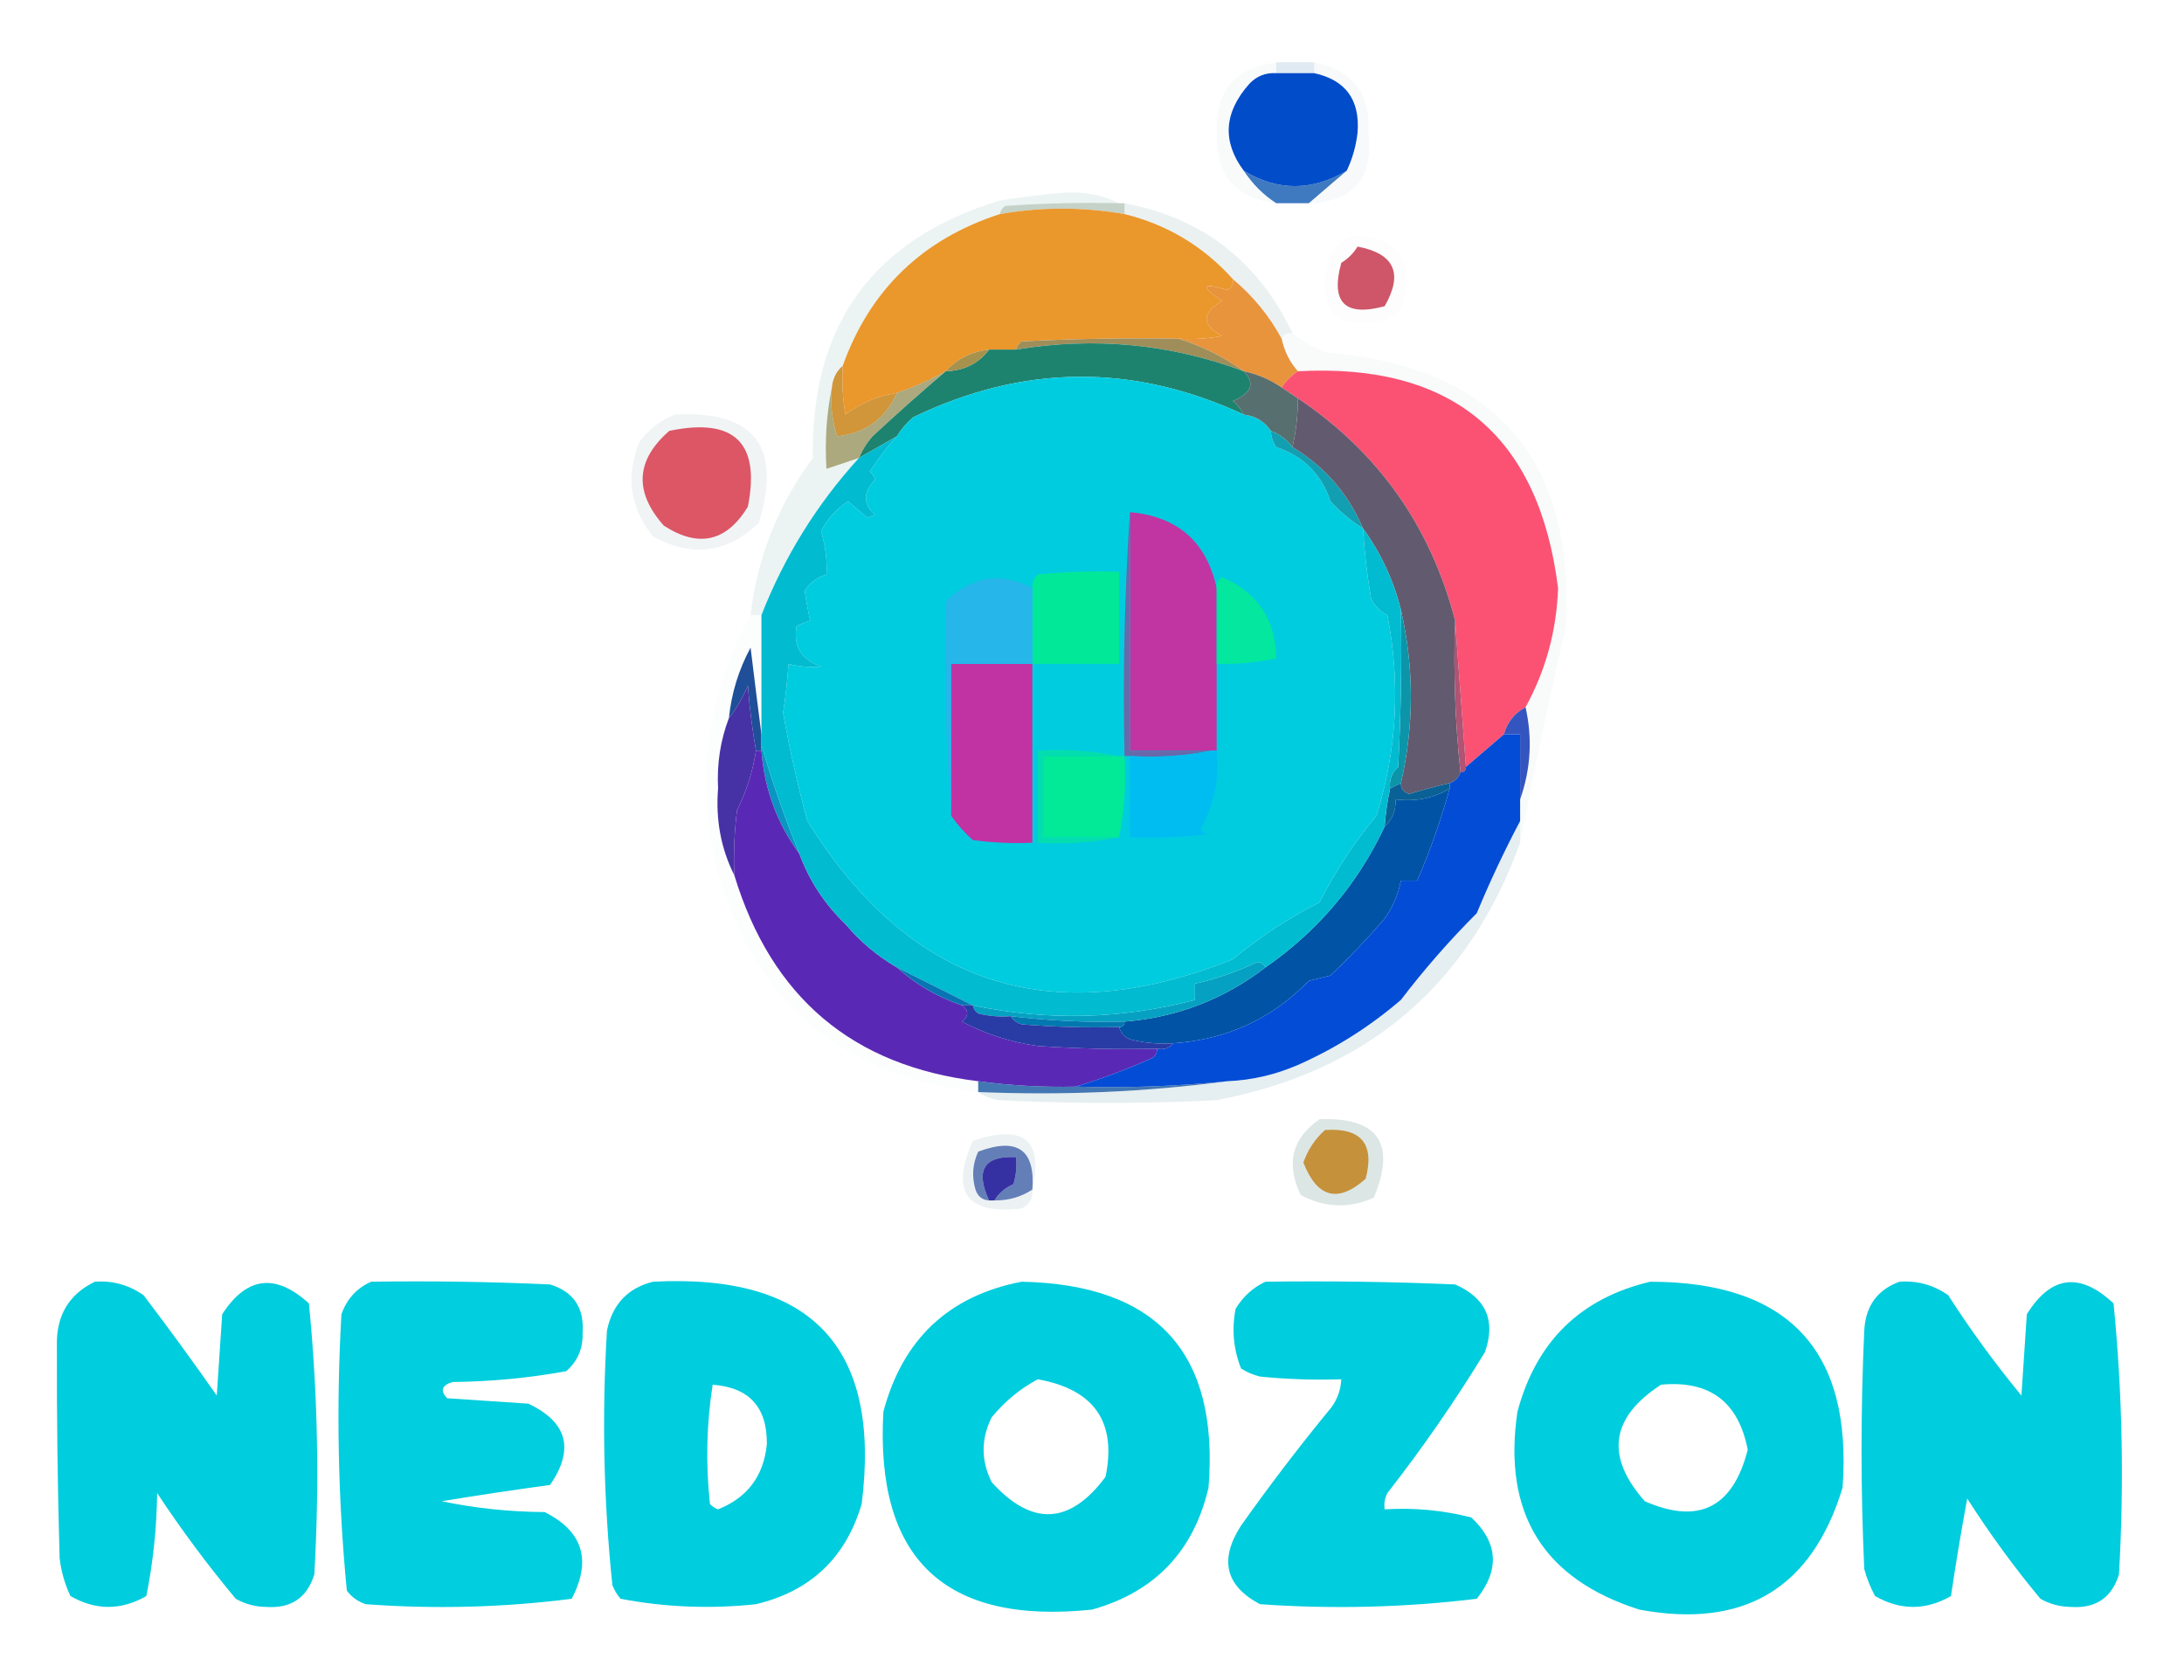 <?xml version="1.0" encoding="UTF-8"?>
<!DOCTYPE svg PUBLIC "-//W3C//DTD SVG 1.1//EN" "http://www.w3.org/Graphics/SVG/1.1/DTD/svg11.dtd">
<svg xmlns="http://www.w3.org/2000/svg" version="1.1" width="403px" height="310px" style="shape-rendering:geometricPrecision; text-rendering:geometricPrecision; image-rendering:optimizeQuality; fill-rule:evenodd; clip-rule:evenodd" xmlns:xlink="http://www.w3.org/1999/xlink">
<g><path style="opacity:0.124" fill="#015498" d="M 235.5,11.5 C 237.833,11.5 240.167,11.5 242.5,11.5C 242.5,12.167 242.5,12.833 242.5,13.5C 240.167,13.5 237.833,13.5 235.5,13.5C 235.5,12.833 235.5,12.167 235.5,11.5 Z"/></g>
<g><path style="opacity:1" fill="#004cc9" d="M 235.5,13.5 C 237.833,13.5 240.167,13.5 242.5,13.5C 248.311,14.762 250.977,18.428 250.5,24.5C 250.203,27.012 249.537,29.345 248.5,31.5C 242.072,35.29 235.738,35.29 229.5,31.5C 225.496,26.108 225.83,20.774 230.5,15.5C 231.85,14.05 233.516,13.383 235.5,13.5 Z"/></g>
<g><path style="opacity:0.032" fill="#025b6e" d="M 242.5,11.5 C 249.57,12.909 252.903,17.242 252.5,24.5C 253.46,32.867 249.794,37.2 241.5,37.5C 243.833,35.5 246.167,33.5 248.5,31.5C 249.537,29.345 250.203,27.012 250.5,24.5C 250.977,18.428 248.311,14.762 242.5,13.5C 242.5,12.833 242.5,12.167 242.5,11.5 Z"/></g>
<g><path style="opacity:0.024" fill="#025a6a" d="M 235.5,11.5 C 235.5,12.167 235.5,12.833 235.5,13.5C 233.516,13.383 231.85,14.05 230.5,15.5C 225.83,20.774 225.496,26.108 229.5,31.5C 231.113,33.956 233.113,35.956 235.5,37.5C 227.927,36.586 224.26,32.253 224.5,24.5C 224.26,16.747 227.927,12.414 235.5,11.5 Z"/></g>
<g><path style="opacity:0.765" fill="#0451ae" d="M 229.5,31.5 C 235.738,35.29 242.072,35.29 248.5,31.5C 246.167,33.5 243.833,35.5 241.5,37.5C 239.5,37.5 237.5,37.5 235.5,37.5C 233.113,35.956 231.113,33.956 229.5,31.5 Z"/></g>
<g><path style="opacity:0.306" fill="#3f6c4a" d="M 206.5,37.5 C 206.833,37.5 207.167,37.5 207.5,37.5C 207.5,38.167 207.5,38.833 207.5,39.5C 199.833,38.167 192.167,38.167 184.5,39.5C 184.611,38.883 184.944,38.383 185.5,38C 192.492,37.5 199.492,37.334 206.5,37.5 Z"/></g>
<g><path style="opacity:1" fill="#ea972c" d="M 207.5,39.5 C 215.386,41.444 222.052,45.444 227.5,51.5C 227.631,52.376 227.298,53.043 226.5,53.5C 221.714,52.091 221.38,52.758 225.5,55.5C 221.693,57.767 221.693,59.934 225.5,62C 222.854,62.497 220.187,62.664 217.5,62.5C 207.828,62.334 198.161,62.5 188.5,63C 187.944,63.383 187.611,63.883 187.5,64.5C 185.833,64.5 184.167,64.5 182.5,64.5C 179.29,64.87 176.623,66.203 174.5,68.5C 171.607,70.114 168.607,71.447 165.5,72.5C 161.963,73.047 158.796,74.381 156,76.5C 155.502,73.518 155.335,70.518 155.5,67.5C 160.526,53.476 170.193,44.142 184.5,39.5C 192.167,38.167 199.833,38.167 207.5,39.5 Z"/></g>
<g><path style="opacity:0.085" fill="#135d5d" d="M 207.5,37.5 C 221.88,40.207 232.214,48.207 238.5,61.5C 237.508,61.328 236.842,61.662 236.5,62.5C 234.218,58.282 231.218,54.616 227.5,51.5C 222.052,45.444 215.386,41.444 207.5,39.5C 207.5,38.833 207.5,38.167 207.5,37.5 Z"/></g>
<g><path style="opacity:0.01" fill="#115962" d="M 249.5,43.5 C 257.642,43.481 260.808,47.481 259,55.5C 258.5,57.333 257.333,58.5 255.5,59C 246.505,61.102 243.005,57.602 245,48.5C 245.743,46.068 247.243,44.401 249.5,43.5 Z"/></g>
<g><path style="opacity:0.991" fill="#ce5567" d="M 250.5,45.5 C 257.309,46.786 258.976,50.453 255.5,56.5C 248.153,58.486 245.486,55.819 247.5,48.5C 248.77,47.712 249.77,46.712 250.5,45.5 Z"/></g>
<g><path style="opacity:1" fill="#e8943d" d="M 227.5,51.5 C 231.218,54.616 234.218,58.282 236.5,62.5C 236.992,64.819 237.992,66.819 239.5,68.5C 238.306,69.272 237.306,70.272 236.5,71.5C 234.372,70.043 232.038,69.043 229.5,68.5C 225.78,65.828 221.78,63.828 217.5,62.5C 220.187,62.664 222.854,62.497 225.5,62C 221.693,59.934 221.693,57.767 225.5,55.5C 221.38,52.758 221.714,52.091 226.5,53.5C 227.298,53.043 227.631,52.376 227.5,51.5 Z"/></g>
<g><path style="opacity:1" fill="#a08e5a" d="M 217.5,62.5 C 221.78,63.828 225.78,65.828 229.5,68.5C 215.981,63.449 201.981,62.116 187.5,64.5C 187.611,63.883 187.944,63.383 188.5,63C 198.161,62.5 207.828,62.334 217.5,62.5 Z"/></g>
<g><path style="opacity:1" fill="#1e836e" d="M 229.5,68.5 C 231.65,70.713 230.984,72.547 227.5,74C 228.381,74.708 229.047,75.542 229.5,76.5C 209.132,67.03 188.798,67.197 168.5,77C 167.29,78.039 166.29,79.206 165.5,80.5C 163.167,81.833 160.833,83.167 158.5,84.5C 159.082,83.069 159.915,81.736 161,80.5C 165.438,76.375 169.938,72.375 174.5,68.5C 177.899,68.391 180.566,67.058 182.5,64.5C 184.167,64.5 185.833,64.5 187.5,64.5C 201.981,62.116 215.981,63.449 229.5,68.5 Z"/></g>
<g><path style="opacity:1" fill="#a6914d" d="M 182.5,64.5 C 180.566,67.058 177.899,68.391 174.5,68.5C 176.623,66.203 179.29,64.87 182.5,64.5 Z"/></g>
<g><path style="opacity:1" fill="#fb5273" d="M 239.5,68.5 C 267.961,66.966 283.961,80.299 287.5,108.5C 287.24,116.34 285.24,123.673 281.5,130.5C 279.457,131.579 278.124,133.246 277.5,135.5C 275.192,137.471 272.858,139.471 270.5,141.5C 269.833,132.5 269.167,123.5 268.5,114.5C 263.979,97.101 254.312,83.434 239.5,73.5C 238.5,72.833 237.5,72.167 236.5,71.5C 237.306,70.272 238.306,69.272 239.5,68.5 Z"/></g>
<g><path style="opacity:1" fill="#00cce0" d="M 229.5,76.5 C 231.674,76.75 233.341,77.75 234.5,79.5C 234.539,80.583 234.873,81.583 235.5,82.5C 240.519,84.185 243.852,87.519 245.5,92.5C 247.297,94.449 249.297,96.116 251.5,97.5C 251.765,101.853 252.265,106.187 253,110.5C 253.667,111.833 254.667,112.833 256,113.5C 258.447,126.009 257.781,138.342 254,150.5C 249.875,155.452 246.375,160.785 243.5,166.5C 237.782,169.38 232.448,172.88 227.5,177C 194.038,190.39 167.871,181.89 149,151.5C 147.184,144.903 145.684,138.237 144.5,131.5C 144.966,128.508 145.299,125.508 145.5,122.5C 147.512,123.014 149.512,123.18 151.5,123C 147.818,121.68 146.318,119.18 147,115.5C 147.92,115.07 148.753,114.736 149.5,114.5C 149.072,112.614 148.739,110.781 148.5,109C 149.444,107.523 150.777,106.523 152.5,106C 152.659,103.437 152.325,100.77 151.5,98C 152.682,95.739 154.349,93.905 156.5,92.5C 157.665,93.491 158.832,94.491 160,95.5C 160.5,95.333 161,95.167 161.5,95C 159.2,92.995 159.2,90.828 161.5,88.5C 161.291,87.914 160.957,87.414 160.5,87C 161.999,84.672 163.666,82.505 165.5,80.5C 166.29,79.206 167.29,78.039 168.5,77C 188.798,67.197 209.132,67.03 229.5,76.5 Z"/></g>
<g><path style="opacity:0.024" fill="#1b5964" d="M 238.5,61.5 C 240.308,62.907 242.308,64.074 244.5,65C 275.721,67.547 290.555,84.381 289,115.5C 285.902,128.895 283.069,142.229 280.5,155.5C 280.5,154.167 280.5,152.833 280.5,151.5C 280.5,150.167 280.5,148.833 280.5,147.5C 282.465,141.9 282.798,136.233 281.5,130.5C 285.24,123.673 287.24,116.34 287.5,108.5C 283.961,80.299 267.961,66.966 239.5,68.5C 237.992,66.819 236.992,64.819 236.5,62.5C 236.842,61.662 237.508,61.328 238.5,61.5 Z"/></g>
<g><path style="opacity:1" fill="#d1953a" d="M 155.5,67.5 C 155.335,70.518 155.502,73.518 156,76.5C 158.796,74.381 161.963,73.047 165.5,72.5C 163.39,77.264 159.723,79.931 154.5,80.5C 153.516,77.572 153.183,74.572 153.5,71.5C 153.66,69.847 154.326,68.514 155.5,67.5 Z"/></g>
<g><path style="opacity:1" fill="#576f6f" d="M 229.5,68.5 C 232.038,69.043 234.372,70.043 236.5,71.5C 237.5,72.167 238.5,72.833 239.5,73.5C 239.492,76.545 239.159,79.545 238.5,82.5C 237.474,81.147 236.141,80.147 234.5,79.5C 233.341,77.75 231.674,76.75 229.5,76.5C 229.047,75.542 228.381,74.708 227.5,74C 230.984,72.547 231.65,70.713 229.5,68.5 Z"/></g>
<g><path style="opacity:0.761" fill="#918e55" d="M 174.5,68.5 C 169.938,72.375 165.438,76.375 161,80.5C 159.915,81.736 159.082,83.069 158.5,84.5C 156.5,85.167 154.5,85.833 152.5,86.5C 152.179,81.305 152.513,76.305 153.5,71.5C 153.183,74.572 153.516,77.572 154.5,80.5C 159.723,79.931 163.39,77.264 165.5,72.5C 168.607,71.447 171.607,70.114 174.5,68.5 Z"/></g>
<g><path style="opacity:1" fill="#129fb1" d="M 234.5,79.5 C 236.141,80.147 237.474,81.147 238.5,82.5C 244.465,86.103 248.798,91.103 251.5,97.5C 249.297,96.116 247.297,94.449 245.5,92.5C 243.852,87.519 240.519,84.185 235.5,82.5C 234.873,81.583 234.539,80.583 234.5,79.5 Z"/></g>
<g><path style="opacity:0.075" fill="#076267" d="M 206.5,37.5 C 199.492,37.334 192.492,37.5 185.5,38C 184.944,38.383 184.611,38.883 184.5,39.5C 170.193,44.142 160.526,53.476 155.5,67.5C 154.326,68.514 153.66,69.847 153.5,71.5C 152.513,76.305 152.179,81.305 152.5,86.5C 154.5,85.833 156.5,85.167 158.5,84.5C 150.727,93.041 144.727,102.707 140.5,113.5C 139.833,113.5 139.167,113.5 138.5,113.5C 139.758,102.79 143.591,93.123 150,84.5C 149.585,59.927 161.085,44.094 184.5,37C 188.644,36.313 192.811,35.813 197,35.5C 200.451,35.42 203.618,36.087 206.5,37.5 Z"/></g>
<g><path style="opacity:1" fill="#625a6e" d="M 239.5,73.5 C 254.312,83.434 263.979,97.101 268.5,114.5C 268.173,124.015 268.506,133.348 269.5,142.5C 269.167,143.5 268.5,144.167 267.5,144.5C 264.997,145.084 262.497,145.751 260,146.5C 258.97,146.164 258.47,145.497 258.5,144.5C 260.946,133.845 260.946,123.178 258.5,112.5C 257.124,107.033 254.791,102.033 251.5,97.5C 248.798,91.103 244.465,86.103 238.5,82.5C 239.159,79.545 239.492,76.545 239.5,73.5 Z"/></g>
<g><path style="opacity:1" fill="#c035a1" d="M 208.5,94.5 C 217.294,95.298 222.628,99.965 224.5,108.5C 224.5,113.167 224.5,117.833 224.5,122.5C 224.5,127.833 224.5,133.167 224.5,138.5C 224.167,138.5 223.833,138.5 223.5,138.5C 218.5,138.5 213.5,138.5 208.5,138.5C 208.5,123.833 208.5,109.167 208.5,94.5 Z"/></g>
<g><path style="opacity:0.063" fill="#195861" d="M 124.5,76.5 C 139.191,75.697 144.358,82.364 140,96.5C 134.146,102.077 127.646,102.91 120.5,99C 116.245,93.72 115.412,87.886 118,81.5C 119.805,79.174 121.972,77.508 124.5,76.5 Z"/></g>
<g><path style="opacity:1" fill="#dc5666" d="M 123.5,79.5 C 135.506,77.008 140.339,81.674 138,93.5C 134.066,99.963 128.9,101.129 122.5,97C 116.963,90.756 117.296,84.923 123.5,79.5 Z"/></g>
<g><path style="opacity:1" fill="#6769ab" d="M 208.5,94.5 C 208.5,109.167 208.5,123.833 208.5,138.5C 213.5,138.5 218.5,138.5 223.5,138.5C 218.695,139.487 213.695,139.821 208.5,139.5C 208.167,139.5 207.833,139.5 207.5,139.5C 207.171,124.324 207.504,109.324 208.5,94.5 Z"/></g>
<g><path style="opacity:0.941" fill="#104492" d="M 140.5,135.5 C 140.5,136.167 140.5,136.833 140.5,137.5C 140.5,137.833 140.5,138.167 140.5,138.5C 140.167,138.5 139.833,138.5 139.5,138.5C 138.804,134.548 138.304,130.548 138,126.5C 137.059,128.727 135.892,130.727 134.5,132.5C 134.975,127.888 136.308,123.555 138.5,119.5C 139.167,124.985 139.833,130.319 140.5,135.5 Z"/></g>
<g><path style="opacity:1" fill="#0c95a9" d="M 258.5,112.5 C 260.946,123.178 260.946,133.845 258.5,144.5C 257.833,144.833 257.167,145.167 256.5,145.5C 256.312,143.897 256.812,142.563 258,141.5C 258.5,131.839 258.666,122.172 258.5,112.5 Z"/></g>
<g><path style="opacity:1" fill="#b05374" d="M 268.5,114.5 C 269.167,123.5 269.833,132.5 270.5,141.5C 270.5,142.167 270.167,142.5 269.5,142.5C 268.506,133.348 268.173,124.015 268.5,114.5 Z"/></g>
<g><path style="opacity:0.965" fill="#2e50be" d="M 281.5,130.5 C 282.798,136.233 282.465,141.9 280.5,147.5C 280.5,143.5 280.5,139.5 280.5,135.5C 279.5,135.5 278.5,135.5 277.5,135.5C 278.124,133.246 279.457,131.579 281.5,130.5 Z"/></g>
<g><path style="opacity:0.997" fill="#4632a4" d="M 139.5,138.5 C 138.924,142.268 137.758,145.935 136,149.5C 135.501,153.486 135.334,157.486 135.5,161.5C 133.035,156.593 132.035,151.26 132.5,145.5C 132.268,140.919 132.935,136.586 134.5,132.5C 135.892,130.727 137.059,128.727 138,126.5C 138.304,130.548 138.804,134.548 139.5,138.5 Z"/></g>
<g><path style="opacity:0.012" fill="#04596d" d="M 138.5,113.5 C 139.167,113.5 139.833,113.5 140.5,113.5C 140.5,120.833 140.5,128.167 140.5,135.5C 139.833,130.319 139.167,124.985 138.5,119.5C 136.308,123.555 134.975,127.888 134.5,132.5C 132.935,136.586 132.268,140.919 132.5,145.5C 132.035,151.26 133.035,156.593 135.5,161.5C 142.362,184.044 157.362,196.71 180.5,199.5C 180.5,200.167 180.5,200.833 180.5,201.5C 154.976,198.486 138.81,184.486 132,159.5C 128.339,143.266 130.505,127.932 138.5,113.5 Z"/></g>
<g><path style="opacity:1" fill="#0a6195" d="M 258.5,144.5 C 258.47,145.497 258.97,146.164 260,146.5C 262.497,145.751 264.997,145.084 267.5,144.5C 267.5,144.833 267.5,145.167 267.5,145.5C 264.495,147.299 261.162,147.966 257.5,147.5C 257.598,149.553 256.931,151.22 255.5,152.5C 255.674,150.139 256.007,147.806 256.5,145.5C 257.167,145.167 257.833,144.833 258.5,144.5 Z"/></g>
<g><path style="opacity:1" fill="#0154a5" d="M 267.5,145.5 C 265.865,151.406 263.865,157.072 261.5,162.5C 260.5,162.5 259.5,162.5 258.5,162.5C 258.02,165.005 257.02,167.338 255.5,169.5C 252.377,173.125 249.044,176.625 245.5,180C 244.167,180.333 242.833,180.667 241.5,181C 234.67,188.003 226.337,191.837 216.5,192.5C 214.143,192.663 211.81,192.497 209.5,192C 207.881,191.764 206.881,190.931 206.5,189.5C 207.167,189.5 207.5,189.167 207.5,188.5C 217.166,187.723 225.833,184.39 233.5,178.5C 243.186,171.778 250.519,163.111 255.5,152.5C 256.931,151.22 257.598,149.553 257.5,147.5C 261.162,147.966 264.495,147.299 267.5,145.5 Z"/></g>
<g><path style="opacity:1" fill="#0a95c2" d="M 140.5,137.5 C 142.473,144.227 144.806,150.894 147.5,157.5C 143.387,151.939 141.053,145.606 140.5,138.5C 140.5,138.167 140.5,137.833 140.5,137.5 Z"/></g>
<g><path style="opacity:1" fill="#5929b5" d="M 139.5,138.5 C 139.833,138.5 140.167,138.5 140.5,138.5C 141.053,145.606 143.387,151.939 147.5,157.5C 149.317,162.46 152.15,166.793 156,170.5C 158.747,173.754 161.914,176.42 165.5,178.5C 168.976,181.623 172.976,183.957 177.5,185.5C 178.791,186.473 178.791,187.473 177.5,188.5C 181.879,190.812 186.545,192.312 191.5,193C 198.826,193.5 206.159,193.666 213.5,193.5C 213.53,194.497 213.03,195.164 212,195.5C 207.5,197.483 203,199.149 198.5,200.5C 192.464,200.64 186.464,200.307 180.5,199.5C 157.362,196.71 142.362,184.044 135.5,161.5C 135.334,157.486 135.501,153.486 136,149.5C 137.758,145.935 138.924,142.268 139.5,138.5 Z"/></g>
<g><path style="opacity:1" fill="#06a1c2" d="M 233.5,178.5 C 225.833,184.39 217.166,187.723 207.5,188.5C 200.465,188.674 193.465,188.341 186.5,187.5C 184.473,187.662 182.473,187.495 180.5,187C 179.944,186.617 179.611,186.117 179.5,185.5C 193.269,188.403 206.936,188.07 220.5,184.5C 220.5,183.5 220.5,182.5 220.5,181.5C 224.473,180.604 228.307,179.27 232,177.5C 232.765,177.57 233.265,177.903 233.5,178.5 Z"/></g>
<g><path style="opacity:1" fill="#01bbd0" d="M 165.5,80.5 C 163.666,82.505 161.999,84.672 160.5,87C 160.957,87.414 161.291,87.914 161.5,88.5C 159.2,90.828 159.2,92.995 161.5,95C 161,95.167 160.5,95.333 160,95.5C 158.832,94.491 157.665,93.491 156.5,92.5C 154.349,93.905 152.682,95.739 151.5,98C 152.325,100.77 152.659,103.437 152.5,106C 150.777,106.523 149.444,107.523 148.5,109C 148.739,110.781 149.072,112.614 149.5,114.5C 148.753,114.736 147.92,115.07 147,115.5C 146.318,119.18 147.818,121.68 151.5,123C 149.512,123.18 147.512,123.014 145.5,122.5C 145.299,125.508 144.966,128.508 144.5,131.5C 145.684,138.237 147.184,144.903 149,151.5C 167.871,181.89 194.038,190.39 227.5,177C 232.448,172.88 237.782,169.38 243.5,166.5C 246.375,160.785 249.875,155.452 254,150.5C 257.781,138.342 258.447,126.009 256,113.5C 254.667,112.833 253.667,111.833 253,110.5C 252.265,106.187 251.765,101.853 251.5,97.5C 254.791,102.033 257.124,107.033 258.5,112.5C 258.666,122.172 258.5,131.839 258,141.5C 256.812,142.563 256.312,143.897 256.5,145.5C 256.007,147.806 255.674,150.139 255.5,152.5C 250.519,163.111 243.186,171.778 233.5,178.5C 233.265,177.903 232.765,177.57 232,177.5C 228.307,179.27 224.473,180.604 220.5,181.5C 220.5,182.5 220.5,183.5 220.5,184.5C 206.936,188.07 193.269,188.403 179.5,185.5C 174.877,183.175 170.211,180.842 165.5,178.5C 161.914,176.42 158.747,173.754 156,170.5C 152.15,166.793 149.317,162.46 147.5,157.5C 144.806,150.894 142.473,144.227 140.5,137.5C 140.5,136.833 140.5,136.167 140.5,135.5C 140.5,128.167 140.5,120.833 140.5,113.5C 144.727,102.707 150.727,93.041 158.5,84.5C 160.833,83.167 163.167,81.833 165.5,80.5 Z"/></g>
<g><path style="opacity:1" fill="#03ddb0" d="M 206.5,139.5 C 201.833,139.5 197.167,139.5 192.5,139.5C 192.5,144.5 192.5,149.5 192.5,154.5C 197.167,154.5 201.833,154.5 206.5,154.5C 201.695,155.487 196.695,155.821 191.5,155.5C 191.5,149.833 191.5,144.167 191.5,138.5C 196.695,138.179 201.695,138.513 206.5,139.5 Z"/></g>
<g><path style="opacity:1" fill="#02e998" d="M 206.5,139.5 C 206.833,139.5 207.167,139.5 207.5,139.5C 207.821,144.695 207.487,149.695 206.5,154.5C 201.833,154.5 197.167,154.5 192.5,154.5C 192.5,149.5 192.5,144.5 192.5,139.5C 197.167,139.5 201.833,139.5 206.5,139.5 Z"/></g>
<g><path style="opacity:1" fill="#00bdf1" d="M 223.5,138.5 C 223.833,138.5 224.167,138.5 224.5,138.5C 225.056,143.695 224.056,148.528 221.5,153C 221.833,153.333 222.167,153.667 222.5,154C 217.845,154.499 213.179,154.666 208.5,154.5C 208.5,149.5 208.5,144.5 208.5,139.5C 213.695,139.821 218.695,139.487 223.5,138.5 Z"/></g>
<g><path style="opacity:1" fill="#c133a2" d="M 190.5,122.5 C 190.5,133.5 190.5,144.5 190.5,155.5C 186.818,155.665 183.152,155.499 179.5,155C 177.959,153.629 176.625,152.129 175.5,150.5C 175.5,141.167 175.5,131.833 175.5,122.5C 180.5,122.5 185.5,122.5 190.5,122.5 Z"/></g>
<g><path style="opacity:1" fill="#03e79e" d="M 224.5,122.5 C 224.5,117.833 224.5,113.167 224.5,108.5C 224.369,107.624 224.702,106.957 225.5,106.5C 232.079,109.322 235.412,114.322 235.5,121.5C 231.881,122.244 228.215,122.577 224.5,122.5 Z"/></g>
<g><path style="opacity:1" fill="#02e899" d="M 190.5,122.5 C 190.5,117.833 190.5,113.167 190.5,108.5C 190.414,107.504 190.748,106.671 191.5,106C 196.489,105.501 201.489,105.334 206.5,105.5C 206.5,111.167 206.5,116.833 206.5,122.5C 201.167,122.5 195.833,122.5 190.5,122.5 Z"/></g>
<g><path style="opacity:1" fill="#26b6e9" d="M 190.5,108.5 C 190.5,113.167 190.5,117.833 190.5,122.5C 185.5,122.5 180.5,122.5 175.5,122.5C 175.5,131.833 175.5,141.167 175.5,150.5C 174.53,137.301 174.196,124.134 174.5,111C 179.313,106.29 184.646,105.456 190.5,108.5 Z"/></g>
<g><path style="opacity:1" fill="#0874b4" d="M 165.5,178.5 C 170.211,180.842 174.877,183.175 179.5,185.5C 178.833,185.5 178.167,185.5 177.5,185.5C 172.976,183.957 168.976,181.623 165.5,178.5 Z"/></g>
<g><path style="opacity:1" fill="#0278b0" d="M 186.5,187.5 C 193.465,188.341 200.465,188.674 207.5,188.5C 207.5,189.167 207.167,189.5 206.5,189.5C 200.491,189.666 194.491,189.499 188.5,189C 187.584,188.722 186.918,188.222 186.5,187.5 Z"/></g>
<g><path style="opacity:0.999" fill="#034cd6" d="M 277.5,135.5 C 278.5,135.5 279.5,135.5 280.5,135.5C 280.5,139.5 280.5,143.5 280.5,147.5C 280.5,148.833 280.5,150.167 280.5,151.5C 277.608,156.955 274.942,162.622 272.5,168.5C 267.461,173.537 262.794,178.871 258.5,184.5C 252.712,189.471 246.379,193.471 239.5,196.5C 235.331,198.311 230.998,199.311 226.5,199.5C 217.22,200.447 207.886,200.78 198.5,200.5C 203,199.149 207.5,197.483 212,195.5C 213.03,195.164 213.53,194.497 213.5,193.5C 214.791,193.737 215.791,193.404 216.5,192.5C 226.337,191.837 234.67,188.003 241.5,181C 242.833,180.667 244.167,180.333 245.5,180C 249.044,176.625 252.377,173.125 255.5,169.5C 257.02,167.338 258.02,165.005 258.5,162.5C 259.5,162.5 260.5,162.5 261.5,162.5C 263.865,157.072 265.865,151.406 267.5,145.5C 267.5,145.167 267.5,144.833 267.5,144.5C 268.5,144.167 269.167,143.5 269.5,142.5C 270.167,142.5 270.5,142.167 270.5,141.5C 272.858,139.471 275.192,137.471 277.5,135.5 Z"/></g>
<g><path style="opacity:1" fill="#293ba5" d="M 177.5,185.5 C 178.167,185.5 178.833,185.5 179.5,185.5C 179.611,186.117 179.944,186.617 180.5,187C 182.473,187.495 184.473,187.662 186.5,187.5C 186.918,188.222 187.584,188.722 188.5,189C 194.491,189.499 200.491,189.666 206.5,189.5C 206.881,190.931 207.881,191.764 209.5,192C 211.81,192.497 214.143,192.663 216.5,192.5C 215.791,193.404 214.791,193.737 213.5,193.5C 206.159,193.666 198.826,193.5 191.5,193C 186.545,192.312 181.879,190.812 177.5,188.5C 178.791,187.473 178.791,186.473 177.5,185.5 Z"/></g>
<g><path style="opacity:0.103" fill="#02596e" d="M 280.5,151.5 C 280.5,152.833 280.5,154.167 280.5,155.5C 270.958,181.861 252.291,197.694 224.5,203C 211.167,203.667 197.833,203.667 184.5,203C 182.942,202.79 181.609,202.29 180.5,201.5C 196.203,202.151 211.536,201.484 226.5,199.5C 230.998,199.311 235.331,198.311 239.5,196.5C 246.379,193.471 252.712,189.471 258.5,184.5C 262.794,178.871 267.461,173.537 272.5,168.5C 274.942,162.622 277.608,156.955 280.5,151.5 Z"/></g>
<g><path style="opacity:0.761" fill="#094c9b" d="M 180.5,199.5 C 186.464,200.307 192.464,200.64 198.5,200.5C 207.886,200.78 217.22,200.447 226.5,199.5C 211.536,201.484 196.203,202.151 180.5,201.5C 180.5,200.833 180.5,200.167 180.5,199.5 Z"/></g>
<g><path style="opacity:0.153" fill="#1f6257" d="M 243.5,206.5 C 254.327,206.141 257.661,210.974 253.5,221C 248.919,223.032 244.419,222.865 240,220.5C 237.236,214.691 238.403,210.025 243.5,206.5 Z"/></g>
<g><path style="opacity:0.078" fill="#02536e" d="M 190.5,219.5 C 190.64,221.124 189.973,222.29 188.5,223C 178.308,224.129 175.308,219.962 179.5,210.5C 188.898,207.312 192.565,210.312 190.5,219.5 Z"/></g>
<g><path style="opacity:0.631" fill="#153d93" d="M 190.5,219.5 C 188.409,220.865 186.076,221.532 183.5,221.5C 184.315,220.163 185.482,219.163 187,218.5C 187.494,216.866 187.66,215.199 187.5,213.5C 181.584,213.212 179.917,215.879 182.5,221.5C 181.25,221.423 180.417,220.756 180,219.5C 179.289,217.101 179.456,214.768 180.5,212.5C 187.719,209.792 191.053,212.125 190.5,219.5 Z"/></g>
<g><path style="opacity:0.965" fill="#c68f36" d="M 244.5,208.5 C 251.185,208.061 253.685,211.061 252,217.5C 246.894,222.041 243.061,221.041 240.5,214.5C 241.361,212.089 242.694,210.089 244.5,208.5 Z"/></g>
<g><path style="opacity:0.998" fill="#3631a2" d="M 183.5,221.5 C 183.167,221.5 182.833,221.5 182.5,221.5C 179.917,215.879 181.584,213.212 187.5,213.5C 187.66,215.199 187.494,216.866 187,218.5C 185.482,219.163 184.315,220.163 183.5,221.5 Z"/></g>
<g><path style="opacity:1" fill="#00cddd" d="M 17.5,236.5 C 20.794,236.259 23.794,237.092 26.5,239C 31.122,245.078 35.622,251.245 40,257.5C 40.333,252.5 40.667,247.5 41,242.5C 45.504,235.544 50.838,234.877 57,240.5C 58.637,257.075 58.97,273.742 58,290.5C 56.659,294.852 53.659,296.852 49,296.5C 47.033,296.458 45.199,295.958 43.5,295C 38.301,288.768 33.468,282.268 29,275.5C 28.917,281.942 28.251,288.275 27,294.5C 22.333,297.167 17.667,297.167 13,294.5C 11.956,292.285 11.29,289.952 11,287.5C 10.628,274.413 10.461,261.413 10.5,248.5C 10.316,242.849 12.649,238.849 17.5,236.5 Z"/></g>
<g><path style="opacity:1" fill="#01cede" d="M 68.5,236.5 C 79.505,236.333 90.505,236.5 101.5,237C 105.852,238.341 107.852,241.341 107.5,246C 107.592,248.814 106.592,251.147 104.5,253C 97.606,254.26 90.606,254.926 83.5,255C 81.519,255.605 81.185,256.605 82.5,258C 87.5,258.333 92.5,258.667 97.5,259C 104.702,262.41 106.035,267.41 101.5,274C 94.741,274.916 88.074,275.916 81.5,277C 87.662,278.292 93.996,278.959 100.5,279C 107.544,282.534 109.211,287.867 105.5,295C 92.904,296.607 80.237,296.941 67.5,296C 66.069,295.535 64.903,294.701 64,293.5C 62.362,276.591 62.029,259.591 63,242.5C 64.021,239.65 65.854,237.65 68.5,236.5 Z"/></g>
<g><path style="opacity:1" fill="#00cdde" d="M 120.5,236.5 C 149.8,234.961 162.633,248.628 159,277.5C 156.067,287.434 149.567,293.6 139.5,296C 131.089,296.905 122.755,296.572 114.5,295C 113.874,294.25 113.374,293.416 113,292.5C 111.38,276.901 111.047,261.234 112,245.5C 113.015,240.654 115.849,237.654 120.5,236.5 Z M 131.5,255.5 C 138.258,255.999 141.591,259.666 141.5,266.5C 140.92,272.332 137.92,276.332 132.5,278.5C 131.914,278.291 131.414,277.957 131,277.5C 130.204,270.087 130.37,262.754 131.5,255.5 Z"/></g>
<g><path style="opacity:1" fill="#00cdde" d="M 188.5,236.5 C 213.506,237.003 225.006,249.67 223,274.5C 220.25,286.25 213.083,293.75 201.5,297C 174.329,299.827 161.495,287.66 163,260.5C 166.566,247.097 175.066,239.097 188.5,236.5 Z M 191.5,254.5 C 201.919,256.375 206.086,262.375 204,272.5C 197.413,281.345 190.413,281.679 183,273.5C 181,269.5 181,265.5 183,261.5C 185.441,258.546 188.275,256.213 191.5,254.5 Z"/></g>
<g><path style="opacity:1" fill="#00cddd" d="M 233.5,236.5 C 245.171,236.333 256.838,236.5 268.5,237C 274.225,239.52 276.058,243.686 274,249.5C 268.493,258.515 262.493,267.182 256,275.5C 255.517,276.448 255.351,277.448 255.5,278.5C 260.93,278.161 266.264,278.661 271.5,280C 276.437,284.644 276.771,289.644 272.5,295C 259.236,296.611 245.903,296.944 232.5,296C 226.114,292.621 224.947,287.788 229,281.5C 234.091,274.32 239.424,267.32 245,260.5C 246.559,258.783 247.392,256.783 247.5,254.5C 242.489,254.666 237.489,254.499 232.5,254C 231.234,253.691 230.067,253.191 229,252.5C 227.595,248.928 227.262,245.261 228,241.5C 229.352,239.251 231.185,237.584 233.5,236.5 Z"/></g>
<g><path style="opacity:1" fill="#00cddd" d="M 304.5,236.5 C 330.018,236.515 341.852,249.182 340,274.5C 334.343,293.089 321.843,300.589 302.5,297C 284.752,291.364 277.252,279.198 280,260.5C 283.458,247.541 291.624,239.541 304.5,236.5 Z M 306.5,255.5 C 315.461,254.648 320.794,258.648 322.5,267.5C 319.768,278.2 313.435,281.366 303.5,277C 296.181,268.724 297.181,261.558 306.5,255.5 Z"/></g>
<g><path style="opacity:1" fill="#00cdde" d="M 350.5,236.5 C 353.794,236.259 356.794,237.092 359.5,239C 363.633,245.433 368.133,251.599 373,257.5C 373.333,252.5 373.667,247.5 374,242.5C 378.446,235.347 383.779,234.681 390,240.5C 391.637,257.075 391.97,273.742 391,290.5C 389.659,294.852 386.659,296.852 382,296.5C 380.033,296.458 378.199,295.958 376.5,295C 371.613,289.114 367.113,282.947 363,276.5C 361.904,282.405 360.904,288.405 360,294.5C 355.333,297.167 350.667,297.167 346,294.5C 345.138,292.913 344.471,291.246 344,289.5C 343.333,274.833 343.333,260.167 344,245.5C 344.245,240.978 346.411,237.978 350.5,236.5 Z"/></g>
</svg>
